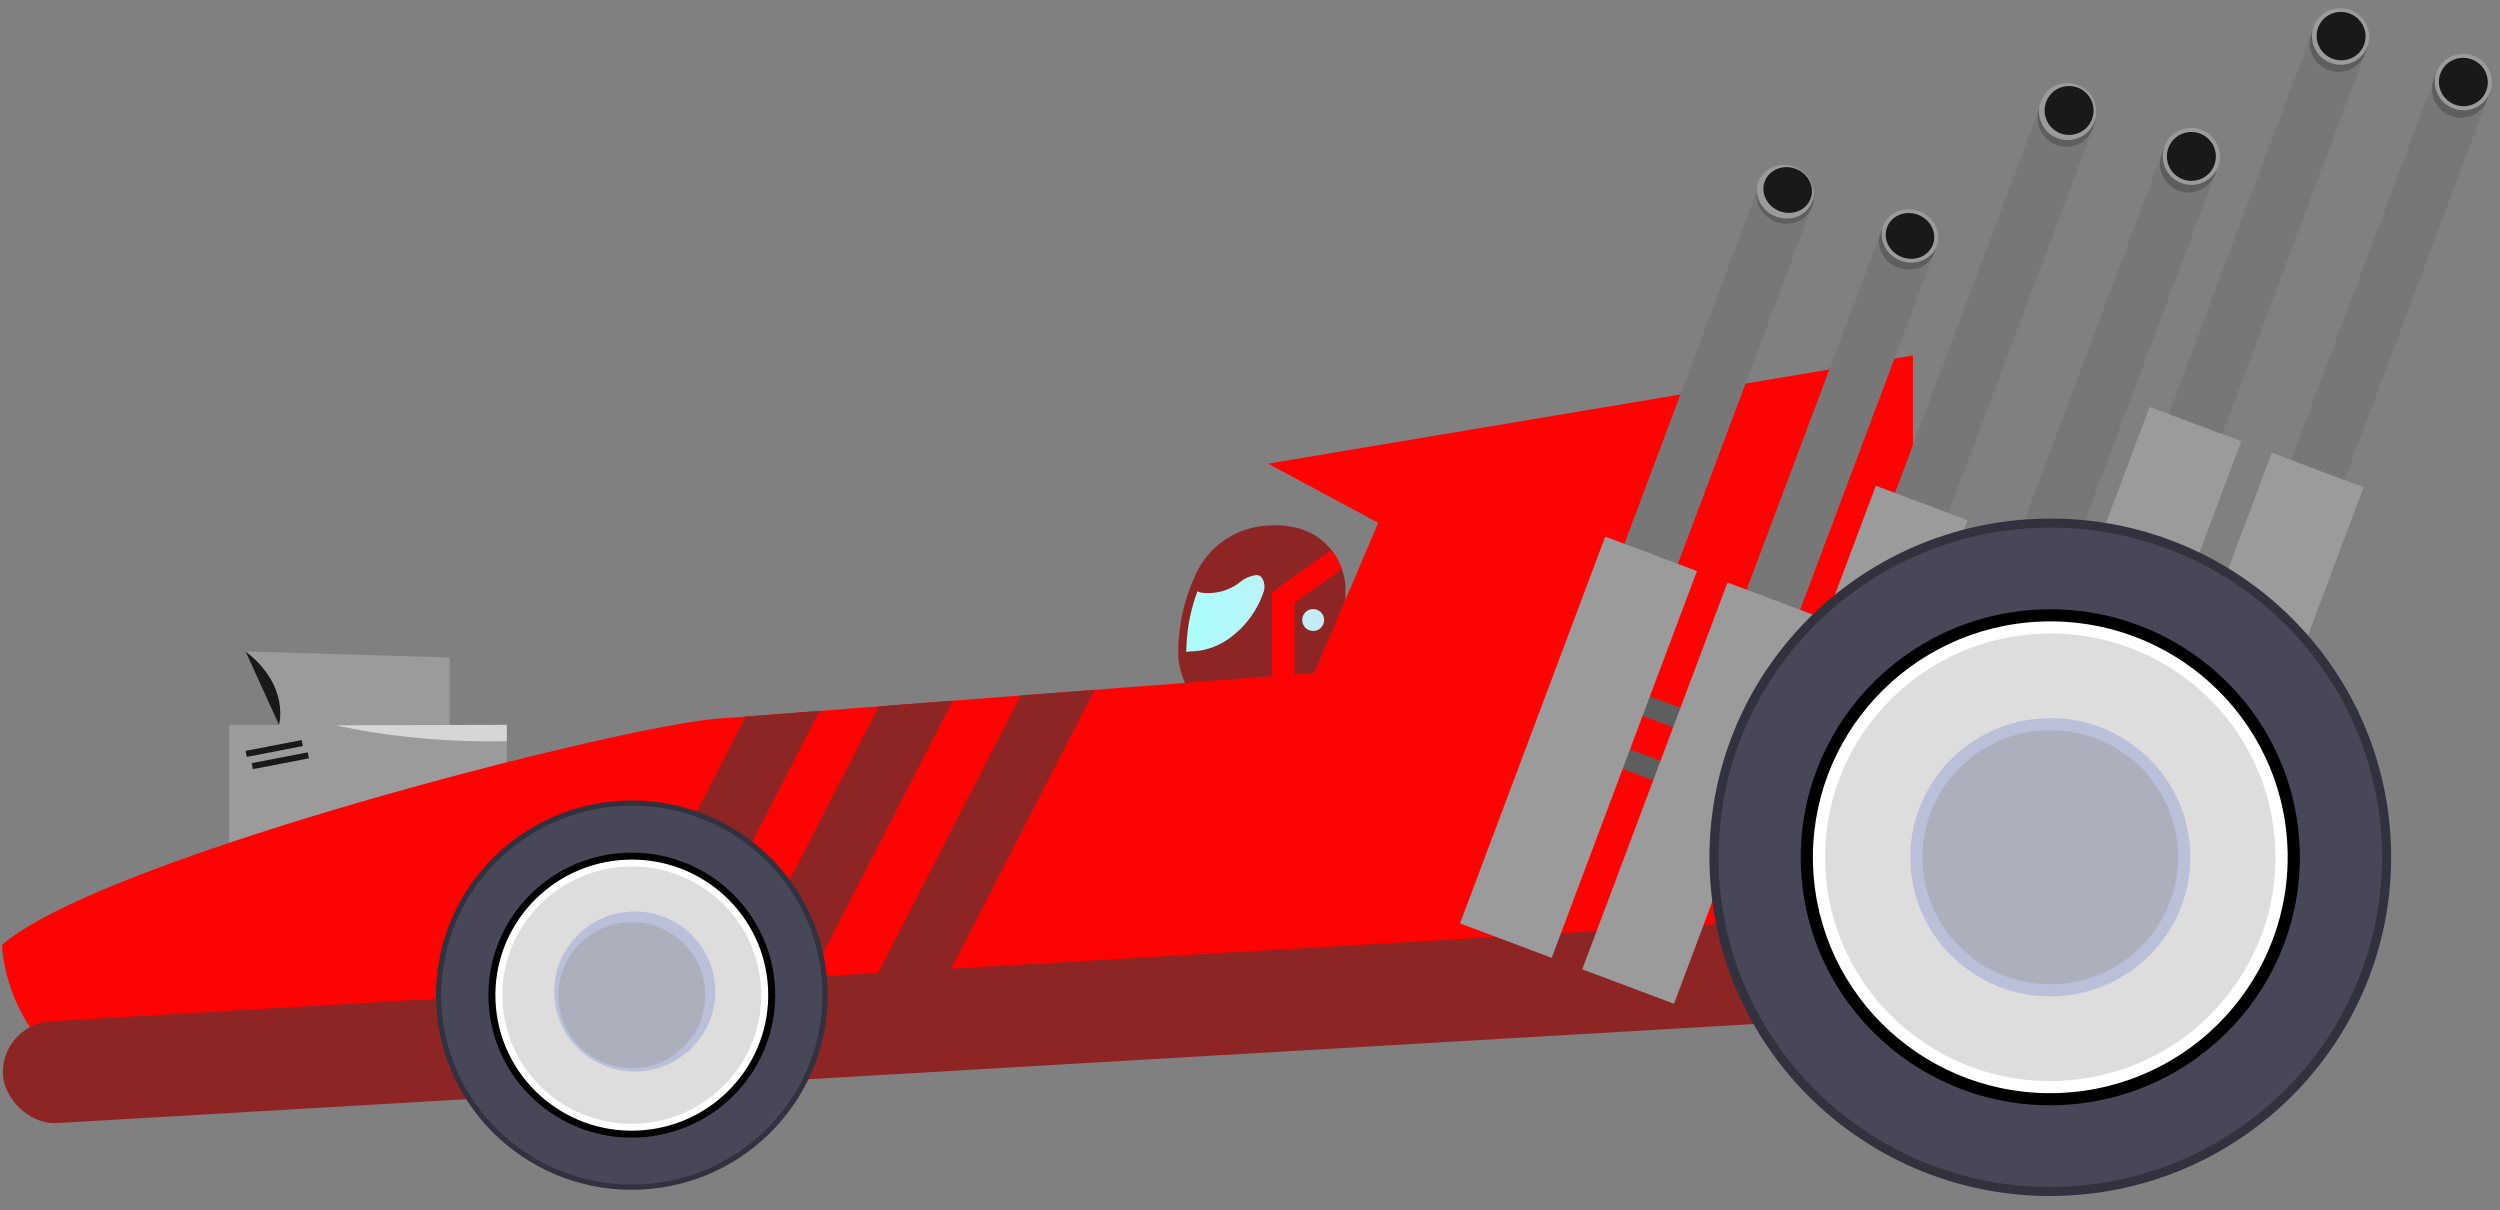 <svg xmlns="http://www.w3.org/2000/svg" xmlns:xlink="http://www.w3.org/1999/xlink" width="495.856" height="240" viewBox="0 0 495.856 240"><rect x="0" y="0" width="495.856" height="240" fill="#808080" stroke="none"/><defs><linearGradient id="a" x1="1" y1="0.5" x2="0" y2="0.5" gradientUnits="objectBoundingBox"><stop offset="0" stop-color="#c9e7f9"/><stop offset="1" stop-color="#aafff9"/></linearGradient><clipPath id="b"><path d="M422.769,200.322a.6.6,0,0,1,.119-.162v-.076a16.567,16.567,0,0,1,14.5-10.569c12.692-.964,15.579,9,15.579,12.21v8.2a3.861,3.861,0,0,1-1.083,2.508h.265v6.5l-21.051,3.64v-1.024l-5.314,2.237a3,3,0,0,1-3.586-1.051,16.656,16.656,0,0,1-2.27-6.213.216.216,0,0,1,0-.06.7.7,0,0,1-.087-.3A36.162,36.162,0,0,1,422.769,200.322Zm23.791,5.742a2.167,2.167,0,1,0,2.167,2.167,2.167,2.167,0,0,0-2.167-2.167Zm-24.3,8.4a13.64,13.64,0,0,0,7.914-2.779,18.782,18.782,0,0,0,6.576-9.09c.439-1.251-.108-3.342-1.435-3.283a6.493,6.493,0,0,0-3.537,1.625,10.335,10.335,0,0,1-7.275,1.874,1.869,1.869,0,0,1-.883-.3,35.091,35.091,0,0,0-2.221,12.075A3.407,3.407,0,0,1,422.265,214.46Z" transform="translate(-419.77 -189.449)" fill="none"/></clipPath><clipPath id="c"><path d="M98.972,318.551,490.5,289.034a34.4,34.4,0,0,0,31.722-36.9h0a34.4,34.4,0,0,0-36.9-31.722L203.906,241.96c-18.96,1.425-121.84,27.524-141.829,44.869h0A34.409,34.409,0,0,0,98.972,318.551Z" transform="translate(-62.077 -220.317)" fill="none"/></clipPath></defs><g transform="translate(0 0)"><g transform="translate(0)"><path d="M419.73,219.978l32.383,2.427-8.5-22.665-21.451,6.473Z" transform="translate(-185.231 -89.97)" fill="url(#a)"/><path d="M422.769,200.322a.6.6,0,0,1,.119-.162v-.076a16.567,16.567,0,0,1,14.5-10.569c12.692-.964,15.579,9,15.579,12.21v8.2a3.861,3.861,0,0,1-1.083,2.508h.265v6.5l-21.051,3.64v-1.024l-5.314,2.237a3,3,0,0,1-3.586-1.051,16.656,16.656,0,0,1-2.27-6.213.216.216,0,0,1,0-.06.7.7,0,0,1-.087-.3A36.162,36.162,0,0,1,422.769,200.322Zm23.791,5.742a2.167,2.167,0,1,0,2.167,2.167,2.167,2.167,0,0,0-2.167-2.167Zm-24.3,8.4a13.64,13.64,0,0,0,7.914-2.779,18.782,18.782,0,0,0,6.576-9.09c.439-1.251-.108-3.342-1.435-3.283a6.493,6.493,0,0,0-3.537,1.625,10.335,10.335,0,0,1-7.275,1.874,1.869,1.869,0,0,1-.883-.3,35.091,35.091,0,0,0-2.221,12.075A3.407,3.407,0,0,1,422.265,214.46Z" transform="translate(-186.103 -85.254)" fill="#8e2525"/><g transform="translate(233.667 104.196)" clip-path="url(#b)"><path d="M404.015,154.98l2.579,3.635-42.87,30.373v52.979H359.27V186.919Z" transform="translate(-340.627 -173.652)" fill="#ff0303"/></g><rect width="55.048" height="23.884" transform="translate(45.471 143.773)" fill="#9b9b9b"/><path d="M755.869,253.421h32.377v-16.6L747.77,235.61Z" transform="translate(-699.065 -106.409)" fill="#9b9b9b"/><path d="M809.777,235.61l6.625,14.572S818.683,242.49,809.777,235.61Z" transform="translate(-761.072 -106.409)" fill="#191919"/><path d="M760.658,262.51l-33.819.081s13.981,3.559,33.819,3.153Z" transform="translate(-660.139 -118.737)" fill="#d6d6d6"/><rect width="11.332" height="1.213" transform="translate(60.063 147.979) rotate(169.09)" fill="#191919"/><rect width="11.332" height="1.213" transform="translate(61.275 150.408) rotate(169.09)" fill="#191919"/><path d="M98.972,318.551,490.5,289.034a34.4,34.4,0,0,0,31.722-36.9h0a34.4,34.4,0,0,0-36.9-31.722L203.906,241.96c-18.96,1.425-121.84,27.524-141.829,44.869h0A34.409,34.409,0,0,0,98.972,318.551Z" transform="translate(-61.697 -99.4)" fill="#ff0303"/><g transform="translate(0.38 120.917)" clip-path="url(#c)"><rect width="197.939" height="12.546" transform="translate(204.214 -61.691) rotate(117.2)" fill="#8e2525"/><rect width="197.939" height="12.546" transform="translate(226.472 -55.627) rotate(117.2)" fill="#8e2525"/><rect width="197.939" height="12.546" transform="translate(249.952 -48.741) rotate(117.2)" fill="#8e2525"/></g><rect width="446.01" height="20.238" rx="10.119" transform="translate(446.432 197.359) rotate(176.66)" fill="#8e2525"/><path d="M211.99,148.711,339.9,127.26v71.646L214.01,207l19.837-46.549Z" transform="translate(39.513 -56.752)" fill="#ff0303"/><rect width="14.572" height="4.117" transform="translate(335.646 145.686) rotate(-159.42)" fill="#5e5e5e"/><rect width="14.572" height="4.117" transform="translate(331.7 156.195) rotate(-159.42)" fill="#5e5e5e"/><rect width="11.332" height="96.168" transform="translate(326.079 129.706) rotate(-159.42)" fill="#777"/><ellipse cx="5.666" cy="5.238" rx="5.666" ry="5.238" transform="translate(357.517 45.982) rotate(-159.42)" fill="#5e5e5e"/><ellipse cx="5.683" cy="5.254" rx="5.683" ry="5.254" transform="matrix(-0.937, -0.349, 0.349, -0.937, 357.59, 44.942)" fill="#9b9b9b"/><ellipse cx="4.859" cy="4.491" rx="4.859" ry="4.491" transform="translate(357.546 43.599) rotate(-159.42)" fill="#191919"/><rect width="19.431" height="81.948" transform="translate(307.772 189.98) rotate(-159.42)" fill="#9b9b9b"/><rect width="11.332" height="96.168" transform="translate(350.333 138.809) rotate(-159.42)" fill="#777"/><ellipse cx="5.666" cy="5.238" rx="5.666" ry="5.238" transform="translate(381.771 55.085) rotate(-159.42)" fill="#5e5e5e"/><ellipse cx="5.666" cy="5.238" rx="5.666" ry="5.238" transform="translate(382.293 53.691) rotate(-159.42)" fill="#9b9b9b"/><ellipse cx="4.859" cy="4.491" rx="4.859" ry="4.491" transform="translate(381.801 52.707) rotate(-159.42)" fill="#191919"/><rect width="19.431" height="81.948" transform="translate(332.02 199.088) rotate(-159.42)" fill="#9b9b9b"/><rect width="14.572" height="4.388" transform="translate(442.895 121.862) rotate(-159.42)" fill="#5e5e5e"/><rect width="14.572" height="4.388" transform="translate(438.682 133.069) rotate(-159.42)" fill="#5e5e5e"/><rect width="11.332" height="102.549" transform="translate(433.595 105.158) rotate(-159.42)" fill="#777"/><ellipse cx="5.666" cy="5.585" rx="5.666" ry="5.585" transform="translate(467.12 15.883) rotate(-159.42)" fill="#5e5e5e"/><ellipse cx="5.683" cy="5.602" rx="5.683" ry="5.602" transform="matrix(-0.937, -0.349, 0.349, -0.937, 467.605, 14.466)" fill="#9b9b9b"/><ellipse cx="4.859" cy="4.789" rx="4.859" ry="4.789" transform="translate(467.205 13.358) rotate(-159.42)" fill="#191919"/><rect width="19.431" height="87.382" transform="translate(413.826 169.335) rotate(-159.42)" fill="#9b9b9b"/><rect width="11.332" height="102.549" transform="translate(457.854 114.269) rotate(-159.42)" fill="#777"/><ellipse cx="5.666" cy="5.585" rx="5.666" ry="5.585" transform="translate(491.375 24.986) rotate(-159.42)" fill="#5e5e5e"/><ellipse cx="5.666" cy="5.585" rx="5.666" ry="5.585" transform="translate(491.93 23.49) rotate(-159.42)" fill="#9b9b9b"/><ellipse cx="4.859" cy="4.789" rx="4.859" ry="4.789" transform="translate(491.454 22.46) rotate(-159.42)" fill="#191919"/><rect width="19.431" height="87.382" transform="translate(438.08 178.446) rotate(-159.42)" fill="#9b9b9b"/><rect width="14.616" height="4.455" transform="matrix(-0.937, -0.349, 0.349, -0.937, 388.269, 138.535)" fill="#5e5e5e"/><rect width="14.572" height="4.442" transform="translate(384.213 149.2) rotate(-159.42)" fill="#5e5e5e"/><rect width="11.332" height="103.741" transform="translate(379.228 121.031) rotate(-159.42)" fill="#777"/><ellipse cx="5.666" cy="5.65" rx="5.666" ry="5.65" transform="translate(413.141 30.709) rotate(-159.42)" fill="#5e5e5e"/><ellipse cx="5.683" cy="5.667" rx="5.683" ry="5.667" transform="matrix(-0.937, -0.349, 0.349, -0.937, 413.447, 29.411)" fill="#9b9b9b"/><ellipse cx="4.859" cy="4.843" rx="4.859" ry="4.843" transform="translate(413.235 28.154) rotate(-159.42)" fill="#191919"/><rect width="19.431" height="88.4" transform="translate(359.175 185.936) rotate(-159.42)" fill="#9b9b9b"/><rect width="11.332" height="103.741" transform="translate(403.478 130.134) rotate(-159.42)" fill="#777"/><ellipse cx="5.666" cy="5.65" rx="5.666" ry="5.65" transform="translate(437.39 39.811) rotate(-159.42)" fill="#5e5e5e"/><ellipse cx="5.666" cy="5.65" rx="5.666" ry="5.65" transform="translate(437.961 38.304) rotate(-159.42)" fill="#9b9b9b"/><ellipse cx="4.859" cy="4.843" rx="4.859" ry="4.843" transform="translate(437.489 37.265) rotate(-159.42)" fill="#191919"/><rect width="19.49" height="88.67" transform="matrix(-0.937, -0.349, 0.349, -0.937, 383.364, 195.921)" fill="#9b9b9b"/><ellipse cx="67.182" cy="67.605" rx="67.182" ry="67.605" transform="translate(341.94 240) rotate(-92.41)" fill="#32323f"/><ellipse cx="65.384" cy="65.796" rx="65.384" ry="65.796" transform="translate(343.672 238.127) rotate(-92.41)" fill="#474757"/><ellipse cx="49.187" cy="49.496" rx="49.187" ry="49.496" transform="translate(359.276 221.259) rotate(-92.41)"/><ellipse cx="46.787" cy="47.085" rx="46.787" ry="47.085" transform="translate(361.584 218.76) rotate(-92.41)" fill="#fff"/><ellipse cx="44.387" cy="44.669" rx="44.387" ry="44.669" transform="translate(363.897 216.261) rotate(-92.41)" fill="#ddd"/><ellipse cx="27.594" cy="27.768" rx="27.594" ry="27.768" transform="translate(380.077 198.772) rotate(-92.41)" fill="#bac0d8"/><ellipse cx="25.195" cy="25.352" rx="25.195" ry="25.352" transform="translate(382.39 196.273) rotate(-92.41)" fill="#acafbc"/><ellipse cx="38.607" cy="38.851" rx="38.607" ry="38.851" transform="translate(88.119 237.586) rotate(-92.41)" fill="#32323f"/><ellipse cx="37.573" cy="37.811" rx="37.573" ry="37.811" transform="translate(89.115 236.509) rotate(-92.41)" fill="#474757"/><ellipse cx="28.266" cy="28.445" rx="28.266" ry="28.445" transform="translate(98.081 226.816) rotate(-92.41)"/><ellipse cx="26.885" cy="27.058" rx="26.885" ry="27.058" transform="translate(99.409 225.378) rotate(-92.41)" fill="#fff"/><ellipse cx="25.509" cy="25.671" rx="25.509" ry="25.671" transform="translate(100.737 223.945) rotate(-92.41)" fill="#ddd"/><ellipse cx="15.868" cy="15.971" rx="15.868" ry="15.971" transform="translate(110.572 213.147) rotate(-92.291)" fill="#bac0d8"/><ellipse cx="14.48" cy="14.566" rx="14.48" ry="14.566" transform="translate(111.368 212.459) rotate(-92.41)" fill="#acafbc"/></g></g></svg>